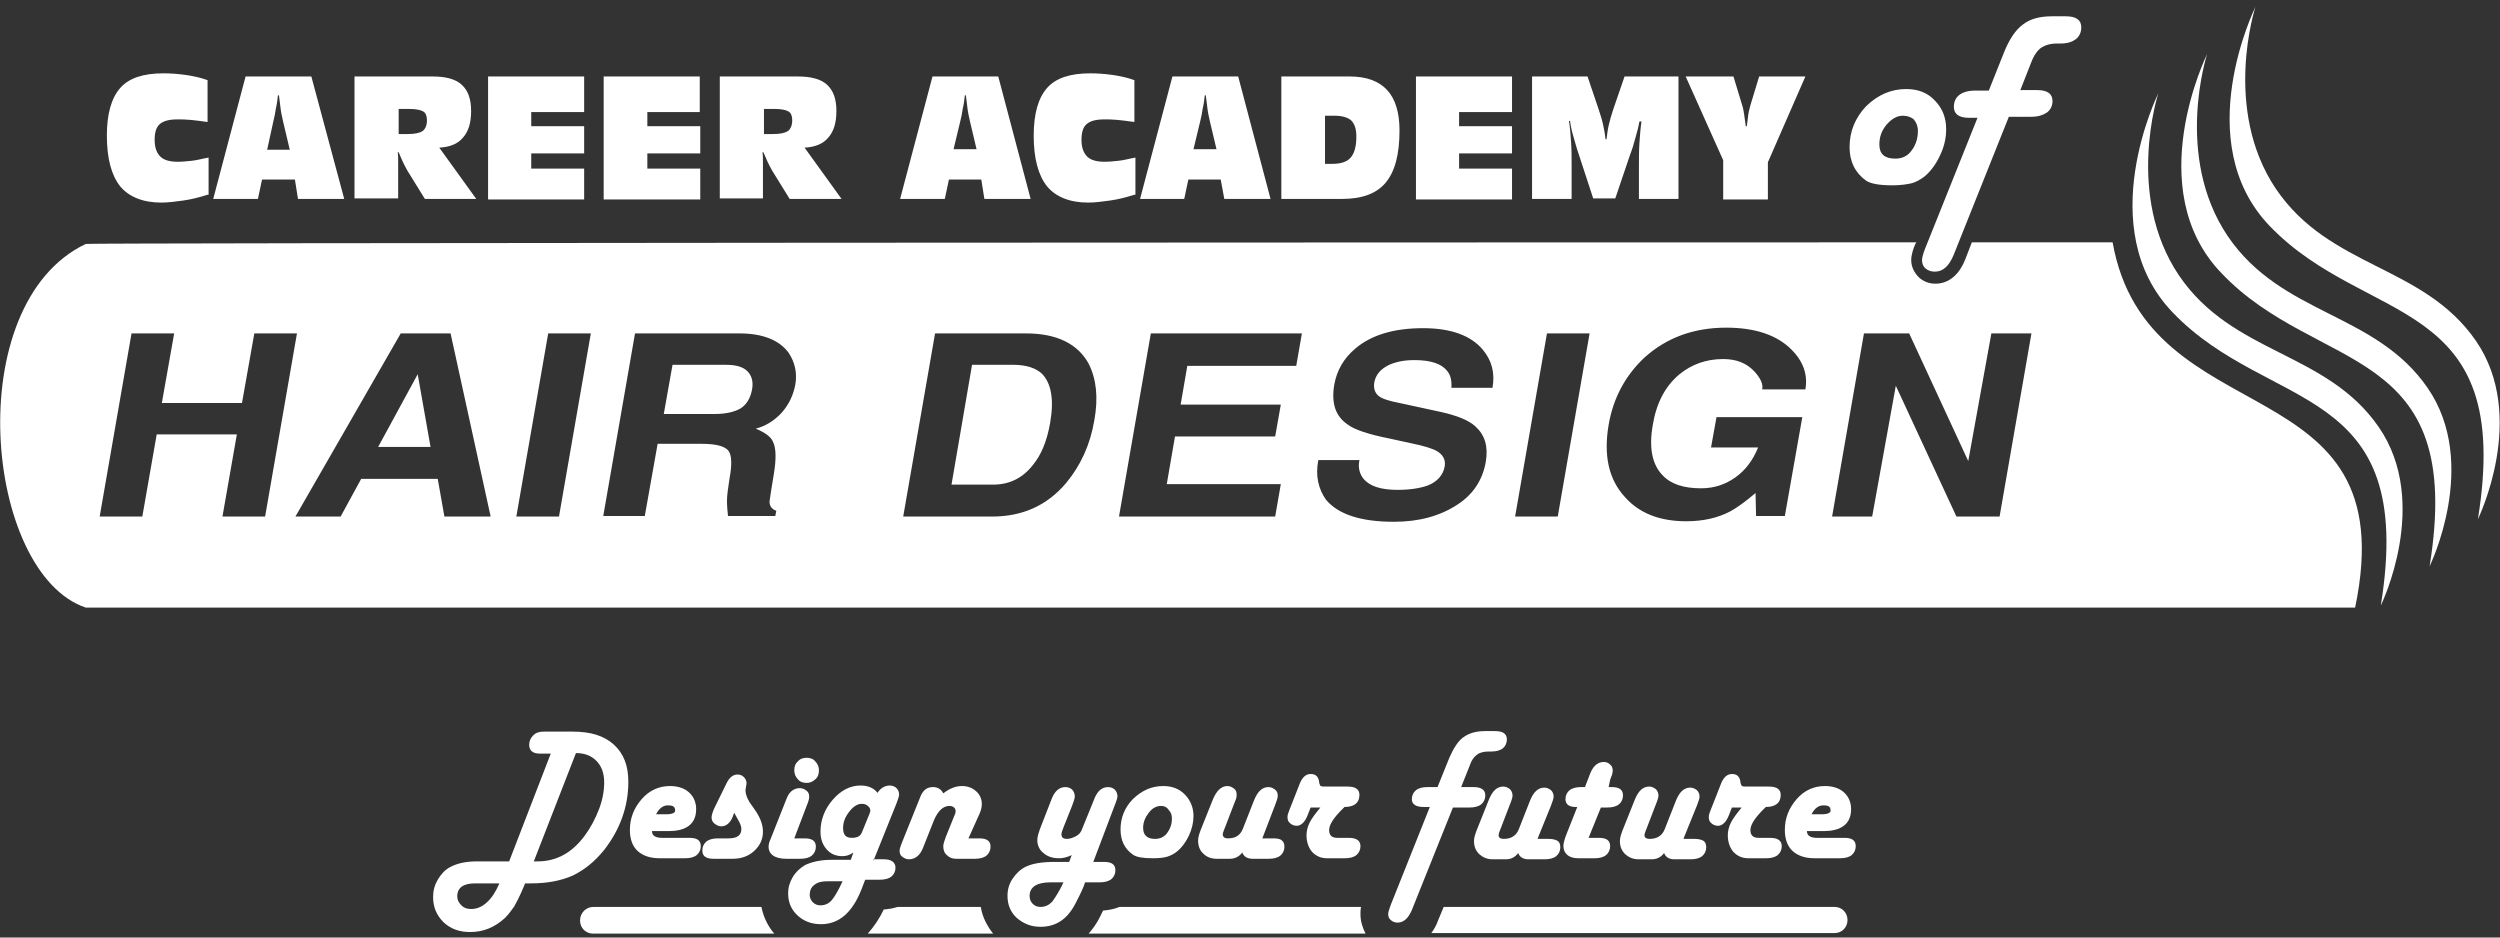<svg width="216" height="81" viewBox="0 0 216 81" fill="none" xmlns="http://www.w3.org/2000/svg">
<rect x="0" y="0" width="216" height="81" fill="#333333" stroke="none"/>
<g clip-path="url(#clip0_199_194)">
<path fill-rule="evenodd" clip-rule="evenodd" d="M7.413 21.075C-3.507 26.274 -1.332 49.558 7.413 52.497C72.755 52.497 138.141 52.497 203.482 52.497C207.921 31.293 185.549 37.939 182.53 20.939H170.367L169.79 22.431C169.346 23.562 168.503 24.511 167.216 24.511C166.683 24.511 166.195 24.33 165.795 23.969C165.396 23.562 165.129 23.064 165.129 22.477C165.129 22.025 165.307 21.482 165.485 21.075L165.573 20.939C121.628 20.939 7.413 20.985 7.413 21.075ZM20.464 37.532H13.539L12.296 44.63H8.612L11.364 28.806H15.048L13.983 34.819H20.907L21.973 28.806H25.657L22.905 44.63H19.221L20.464 37.532ZM31.206 41.375L29.43 44.63H25.524L34.624 28.806H38.93L42.392 44.63H38.397L37.82 41.375H31.206ZM32.671 38.617L36.089 32.333L37.199 38.617H32.671ZM51.048 28.806L48.296 44.63H44.611L47.364 28.806H51.048ZM52.113 44.63L54.865 28.806H63.877C65.918 28.806 67.339 29.394 68.138 30.479C68.671 31.293 68.893 32.197 68.715 33.237C68.537 34.141 68.182 34.91 67.561 35.633C66.939 36.311 66.185 36.809 65.297 37.035C66.052 37.351 66.584 37.713 66.762 38.12C67.073 38.708 67.073 39.657 66.851 41.013C66.673 42.098 66.54 42.867 66.496 43.274C66.451 43.681 66.673 43.997 67.073 44.133L66.984 44.585H62.9C62.856 44.178 62.811 43.726 62.811 43.274C62.811 42.822 62.9 42.189 63.033 41.33C63.255 40.154 63.211 39.386 62.989 39.024C62.722 38.572 61.923 38.346 60.636 38.346H56.819L55.709 44.585H52.113V44.63ZM57.351 35.769L58.106 31.519H62.722C63.699 31.519 64.365 31.745 64.72 32.242C64.986 32.604 65.075 33.056 64.986 33.599C64.853 34.367 64.543 34.91 64.01 35.272C63.477 35.588 62.722 35.769 61.746 35.769H57.351ZM78.037 44.63L80.789 28.806H88.646C91.309 28.806 93.129 29.71 94.062 31.428C94.727 32.74 94.905 34.367 94.55 36.311C94.195 38.436 93.351 40.245 92.108 41.737C90.466 43.681 88.335 44.63 85.716 44.63H78.037ZM83.985 31.519H87.536C88.646 31.519 89.489 31.79 90.022 32.288C90.821 33.101 91.088 34.503 90.732 36.537C90.466 38.075 89.978 39.295 89.223 40.2C88.335 41.33 87.181 41.872 85.805 41.872H82.21L83.985 31.519ZM112.483 28.806L111.995 31.609H102.584L102.007 34.955H110.663L110.175 37.713H101.519L100.809 41.827H110.663L110.175 44.63H96.681L99.433 28.806H112.483ZM113.904 39.747H117.455C117.322 40.38 117.455 40.923 117.81 41.375C118.343 42.008 119.319 42.324 120.74 42.324C121.805 42.324 122.649 42.189 123.314 41.963C124.158 41.646 124.69 41.059 124.824 40.29C124.912 39.747 124.69 39.295 124.158 38.979C123.758 38.753 123.048 38.527 121.938 38.301L120.074 37.894C118.254 37.532 117.011 37.125 116.434 36.673C115.369 35.95 115.014 34.819 115.28 33.237C115.502 32.016 116.079 30.976 117.1 30.117C118.476 28.942 120.429 28.354 122.959 28.354C125.356 28.354 127.087 28.987 128.108 30.208C128.907 31.157 129.174 32.242 128.952 33.508H125.401C125.445 32.875 125.312 32.378 125.046 32.062C124.557 31.428 123.625 31.112 122.205 31.112C121.361 31.112 120.651 31.248 120.03 31.519C119.275 31.881 118.875 32.378 118.742 33.011C118.653 33.553 118.787 33.96 119.142 34.232C119.364 34.413 119.763 34.548 120.296 34.684L124.468 35.588C125.889 35.904 126.91 36.311 127.487 36.854C128.286 37.577 128.597 38.572 128.375 39.883C128.108 41.465 127.265 42.731 125.933 43.59C124.424 44.585 122.604 45.082 120.429 45.082C117.588 45.082 115.635 44.449 114.57 43.183C113.904 42.234 113.637 41.104 113.904 39.747ZM137.341 28.806L134.589 44.63H130.905L133.657 28.806H137.341ZM147.817 38.753L148.306 36.04H155.719L154.21 44.585H151.724L151.679 42.596C150.836 43.319 150.081 43.862 149.504 44.178C148.395 44.766 147.107 45.037 145.687 45.037C143.423 45.037 141.647 44.359 140.404 42.957C138.984 41.42 138.54 39.34 138.984 36.718C139.383 34.367 140.449 32.423 142.091 30.886C144 29.168 146.353 28.309 149.149 28.309C151.635 28.309 153.499 28.942 154.742 30.163C155.808 31.203 156.207 32.378 155.985 33.644H152.256C152.345 33.192 152.123 32.694 151.591 32.107C150.925 31.383 150.037 31.022 148.883 31.022C147.418 31.022 146.175 31.474 145.11 32.333C143.867 33.373 143.112 34.819 142.801 36.718C142.446 38.708 142.757 40.154 143.645 41.059C144.355 41.827 145.465 42.189 146.974 42.189C148.084 42.189 149.06 41.872 149.948 41.239C150.836 40.606 151.457 39.747 151.901 38.662H147.817V38.753ZM172.054 28.806H175.517L172.764 44.63H169.036L163.798 33.327L161.756 44.63H158.293L161.046 28.806H164.952L170.057 39.838L172.054 28.806Z" fill="white"/>
<path fill-rule="evenodd" clip-rule="evenodd" d="M205.702 52.316C205.702 52.316 210.052 43.455 205.524 36.899C200.996 30.343 192.917 30.66 188.257 23.788C183.596 16.87 186.481 8.054 186.481 8.054C186.481 8.054 180.71 19.719 187.724 26.998C196.069 35.724 208.853 32.875 205.702 52.316Z" fill="white"/>
<path fill-rule="evenodd" clip-rule="evenodd" d="M209.918 48.925C209.918 48.925 214.269 40.064 209.741 33.508C205.213 26.953 197.134 27.269 192.473 20.397C187.812 13.48 190.698 4.664 190.698 4.664C190.698 4.664 184.927 16.328 191.941 23.607C200.286 32.378 213.07 29.485 209.918 48.925Z" fill="white"/>
<path fill-rule="evenodd" clip-rule="evenodd" d="M214.091 44.856C214.091 44.856 218.441 35.995 213.913 29.439C209.386 22.884 201.307 23.2 196.646 16.328C191.985 9.411 194.87 0.595 194.87 0.595C194.87 0.595 189.1 12.259 196.113 19.538C204.503 28.264 217.243 25.37 214.091 44.856Z" fill="white"/>
<path fill-rule="evenodd" clip-rule="evenodd" d="M164.686 7.693C165.707 7.693 166.55 8.009 167.171 8.687C167.837 9.365 168.148 10.179 168.148 11.174C168.148 11.943 167.97 12.711 167.615 13.434C167.26 14.203 166.816 14.791 166.284 15.243C165.929 15.514 165.529 15.74 165.174 15.831C164.774 15.921 164.242 16.012 163.531 16.012C162.377 16.012 161.623 15.876 161.223 15.605C160.291 14.927 159.803 13.977 159.803 12.711C159.803 11.355 160.291 10.179 161.223 9.185C162.244 8.19 163.398 7.693 164.686 7.693ZM164.419 9.998C163.887 9.998 163.443 10.27 162.999 10.767C162.555 11.31 162.377 11.852 162.377 12.485C162.377 13.299 162.821 13.706 163.753 13.706C164.286 13.706 164.686 13.525 164.996 13.208C165.485 12.666 165.707 12.033 165.707 11.31C165.707 10.903 165.573 10.586 165.351 10.315C165.129 10.134 164.819 9.998 164.419 9.998ZM174.54 7.828L175.517 5.342C175.739 4.754 176.049 4.347 176.36 4.121C176.715 3.895 177.159 3.759 177.736 3.759H178.047C178.624 3.759 179.023 3.624 179.334 3.398C179.645 3.172 179.822 2.81 179.822 2.358C179.822 1.725 179.379 1.408 178.491 1.408H177.292C176.227 1.408 175.384 1.634 174.762 2.132C174.141 2.584 173.608 3.398 173.164 4.483L171.832 7.828H170.634C170.057 7.828 169.613 7.964 169.302 8.19C168.991 8.416 168.814 8.778 168.814 9.23C168.814 9.863 169.258 10.179 170.146 10.179H170.856L166.328 21.482C166.15 21.934 166.062 22.296 166.062 22.477C166.062 22.748 166.15 23.019 166.372 23.2C166.594 23.381 166.861 23.471 167.171 23.471C167.882 23.471 168.414 22.974 168.814 21.979L173.564 10.089H175.517C176.094 10.089 176.493 9.953 176.848 9.727C177.159 9.501 177.337 9.139 177.337 8.733C177.337 8.1 176.893 7.783 176.005 7.783H174.54V7.828Z" fill="white"/>
<path fill-rule="evenodd" clip-rule="evenodd" d="M51.27 78.358H65.785C65.963 79.217 66.318 79.985 66.895 80.663H51.225C50.604 80.663 50.116 80.166 50.116 79.533C50.116 78.855 50.648 78.358 51.27 78.358ZM77.549 78.358H84.74C84.873 79.217 85.272 79.985 85.805 80.663H74.974C75.507 80.076 75.995 79.352 76.35 78.584C76.794 78.539 77.149 78.493 77.549 78.358ZM96.725 78.358H117.588C117.544 78.584 117.544 78.765 117.544 78.991C117.544 79.578 117.721 80.166 117.987 80.663H94.061C94.417 80.257 94.772 79.759 95.038 79.217C95.127 79.036 95.216 78.855 95.304 78.674C95.837 78.629 96.281 78.539 96.725 78.358ZM124.735 78.358H158.515C159.137 78.358 159.625 78.855 159.625 79.488C159.625 80.121 159.137 80.618 158.515 80.618H123.669C123.891 80.302 124.113 79.94 124.246 79.533L124.735 78.358Z" fill="white"/>
<path fill-rule="evenodd" clip-rule="evenodd" d="M47.586 65.111H46.787H46.609C46.032 65.111 45.721 64.84 45.721 64.342C45.721 64.026 45.854 63.755 46.076 63.529C46.298 63.302 46.609 63.212 46.964 63.212H47.186H49.494C51.048 63.212 52.202 63.574 53.046 64.342C53.889 65.111 54.288 66.151 54.288 67.552C54.288 69.677 53.578 71.666 52.202 73.43C51.403 74.424 50.515 75.148 49.494 75.645C48.473 76.097 47.275 76.323 45.899 76.323H45.366L45.277 76.549C44.922 77.408 44.611 77.996 44.434 78.312C44.212 78.629 43.946 78.991 43.635 79.307C42.747 80.121 41.771 80.528 40.617 80.528C39.684 80.528 38.93 80.257 38.308 79.669C37.731 79.081 37.42 78.403 37.42 77.499C37.42 76.956 37.554 76.459 37.82 76.007C38.086 75.555 38.441 75.148 38.885 74.922C39.462 74.605 40.217 74.424 41.194 74.424H43.99L47.586 65.111ZM46.121 74.424H46.431C48.074 74.424 49.406 73.701 50.515 72.209C51.048 71.486 51.447 70.717 51.758 69.903C52.069 69.089 52.202 68.321 52.202 67.597C52.202 66.829 51.98 66.196 51.536 65.744C51.092 65.292 50.515 65.066 49.761 65.066L46.121 74.424ZM43.147 76.323H41.06C40.039 76.323 39.507 76.685 39.507 77.454C39.507 77.77 39.64 77.996 39.862 78.222C40.084 78.448 40.35 78.539 40.705 78.539C41.194 78.539 41.637 78.358 42.081 77.951C42.481 77.589 42.836 77.047 43.147 76.323ZM56.33 71.802C56.33 72.209 56.641 72.39 57.218 72.39H59.571C60.237 72.39 60.547 72.616 60.547 73.113C60.547 73.43 60.414 73.701 60.192 73.882C59.97 74.063 59.615 74.153 59.216 74.153H56.996C56.153 74.153 55.531 73.927 55.087 73.52C54.644 73.113 54.422 72.48 54.422 71.712C54.422 70.672 54.777 69.813 55.443 69.044C56.108 68.276 56.952 67.914 57.884 67.914C58.55 67.914 59.127 68.095 59.526 68.457C59.926 68.818 60.148 69.316 60.148 69.903C60.148 70.627 59.882 71.169 59.304 71.486C58.994 71.666 58.505 71.802 57.884 71.802H56.33ZM56.685 70.355H57.529C58.106 70.355 58.372 70.22 58.328 69.994C58.328 69.722 58.15 69.587 57.795 69.587C57.351 69.541 56.952 69.813 56.685 70.355ZM63.433 70.22L63.3 70.581C63.078 71.124 62.722 71.395 62.323 71.395C62.101 71.395 61.923 71.305 61.746 71.169C61.568 71.034 61.48 70.853 61.48 70.627C61.48 70.446 61.568 70.174 61.702 69.858L62.767 67.688C63.033 67.145 63.344 66.919 63.743 66.919C63.965 66.919 64.143 67.01 64.276 67.145C64.409 67.281 64.498 67.462 64.498 67.643C64.498 67.688 64.498 67.778 64.454 67.959C64.454 68.095 64.409 68.185 64.409 68.276C64.409 68.592 64.543 68.954 64.764 69.316L65.208 69.948C65.652 70.581 65.919 71.214 65.919 71.847C65.919 72.525 65.652 73.068 65.164 73.52C64.676 73.972 64.054 74.198 63.3 74.198H61.657C60.991 74.198 60.681 73.972 60.681 73.475C60.681 73.158 60.814 72.887 61.036 72.706C61.258 72.525 61.613 72.435 62.012 72.435H62.944C63.699 72.435 64.054 72.164 64.054 71.621C64.054 71.44 63.965 71.169 63.832 70.943L63.433 70.22ZM68.626 72.435H69.514C70.18 72.435 70.491 72.661 70.491 73.158C70.491 73.475 70.358 73.746 70.136 73.927C69.914 74.108 69.558 74.198 69.159 74.198H67.916C67.472 74.198 67.073 74.108 66.806 73.927C66.54 73.746 66.407 73.475 66.407 73.158C66.407 72.978 66.451 72.751 66.584 72.48L67.872 69.225L67.96 68.999C68.182 68.411 68.582 68.095 69.115 68.095C69.337 68.095 69.514 68.185 69.692 68.321C69.869 68.457 69.914 68.637 69.914 68.863C69.914 69.044 69.825 69.316 69.692 69.632L68.626 72.435ZM69.692 65.472C70.002 65.472 70.269 65.563 70.446 65.789C70.668 66.015 70.757 66.286 70.757 66.558C70.757 66.874 70.668 67.145 70.446 67.326C70.224 67.552 69.958 67.643 69.692 67.643C69.381 67.643 69.115 67.552 68.937 67.326C68.715 67.1 68.626 66.829 68.626 66.558C68.626 66.241 68.715 65.97 68.937 65.789C69.115 65.563 69.381 65.472 69.692 65.472ZM75.462 74.379L77.46 69.406C77.593 69.044 77.682 68.818 77.682 68.637C77.682 68.411 77.593 68.23 77.46 68.095C77.327 67.959 77.105 67.869 76.883 67.869C76.439 67.869 76.084 68.095 75.817 68.502C75.507 68.095 75.018 67.869 74.353 67.869C73.465 67.869 72.666 68.276 71.956 69.089C71.245 69.903 70.89 70.853 70.89 71.847C70.89 72.48 71.068 72.978 71.423 73.385C71.778 73.791 72.222 73.972 72.799 73.972C73.11 73.972 73.42 73.882 73.731 73.656L73.509 74.289H71.822C70.89 74.289 70.136 74.47 69.558 74.741C69.115 75.012 68.76 75.329 68.493 75.781C68.227 76.233 68.094 76.685 68.094 77.182C68.094 77.951 68.36 78.584 68.893 79.081C69.425 79.578 70.091 79.85 70.935 79.85C72.488 79.85 73.642 78.855 74.441 76.82L74.752 76.007H76.039C76.439 76.007 76.794 75.916 77.016 75.736C77.238 75.555 77.371 75.283 77.371 74.967C77.371 74.515 77.016 74.243 76.394 74.243H75.462V74.379ZM74.441 71.983C74.308 72.254 74.042 72.39 73.598 72.39C73.065 72.39 72.843 72.119 72.843 71.531C72.843 71.034 73.021 70.581 73.376 70.129C73.731 69.677 74.086 69.451 74.441 69.451C74.663 69.451 74.841 69.496 74.974 69.632C75.107 69.722 75.196 69.858 75.196 70.039C75.196 70.129 75.152 70.22 75.107 70.355L74.441 71.983ZM72.799 76.142C72.444 76.911 72.133 77.454 71.867 77.77C71.6 78.086 71.245 78.222 70.89 78.222C70.624 78.222 70.402 78.132 70.224 77.951C70.047 77.77 69.958 77.544 69.958 77.318C69.958 76.956 70.091 76.64 70.358 76.459C70.624 76.233 70.979 76.142 71.467 76.142H72.799ZM83.674 72.435H84.607C85.272 72.435 85.583 72.661 85.583 73.158C85.583 73.475 85.45 73.746 85.228 73.927C85.006 74.108 84.651 74.198 84.251 74.198H82.609C82.298 74.198 82.032 74.108 81.81 73.882C81.588 73.701 81.499 73.43 81.499 73.113C81.499 72.932 81.588 72.661 81.721 72.299L82.431 70.536C82.52 70.355 82.565 70.22 82.565 70.084C82.565 69.948 82.52 69.858 82.431 69.768C82.343 69.677 82.165 69.632 82.032 69.632C81.499 69.632 81.055 70.039 80.7 70.853L79.768 73.204C79.502 73.927 79.058 74.243 78.525 74.243C78.303 74.243 78.126 74.153 77.948 74.017C77.771 73.882 77.726 73.701 77.726 73.52C77.726 73.385 77.771 73.204 77.859 72.978L77.948 72.751L79.546 68.773C79.768 68.276 80.079 68.004 80.612 68.004C81.011 68.004 81.322 68.185 81.499 68.547C82.076 68.095 82.609 67.914 83.097 67.914C83.586 67.914 83.985 68.05 84.34 68.366C84.651 68.637 84.829 69.044 84.829 69.451C84.829 69.677 84.784 69.948 84.651 70.265L83.674 72.435ZM94.461 74.47H95.393C96.059 74.47 96.37 74.696 96.37 75.193C96.37 75.509 96.237 75.781 96.015 75.962C95.793 76.142 95.438 76.233 95.038 76.233H93.751C93.618 76.685 93.307 77.318 92.907 78.086C92.197 79.443 91.221 80.076 89.889 80.076C89.09 80.076 88.424 79.805 87.847 79.307C87.314 78.81 87.048 78.177 87.048 77.408C87.048 76.866 87.181 76.368 87.492 75.916C87.803 75.464 88.158 75.103 88.646 74.876C89.223 74.605 90.022 74.47 91.088 74.47H92.375L92.597 73.882C92.197 74.063 91.842 74.153 91.531 74.153C90.954 74.153 90.51 74.017 90.155 73.701C89.8 73.43 89.623 73.023 89.623 72.571C89.623 72.299 89.756 71.847 89.978 71.305L90.821 69.135L90.91 68.909C91.176 68.321 91.531 68.004 92.064 68.004C92.286 68.004 92.508 68.095 92.641 68.23C92.774 68.366 92.863 68.592 92.863 68.818C92.863 68.954 92.774 69.225 92.641 69.587L91.886 71.486C91.753 71.802 91.709 71.983 91.709 72.073C91.709 72.345 91.842 72.48 92.197 72.48C92.419 72.48 92.686 72.39 92.952 72.254C93.218 72.119 93.351 71.938 93.44 71.757L94.505 69.135L94.594 68.909C94.861 68.321 95.216 68.004 95.748 68.004C95.97 68.004 96.192 68.095 96.326 68.23C96.459 68.366 96.547 68.592 96.547 68.773C96.547 68.909 96.503 69.089 96.414 69.316L96.326 69.541L94.461 74.47ZM91.886 76.233H90.777C89.578 76.233 88.957 76.64 88.957 77.408C88.957 77.68 89.046 77.906 89.223 78.086C89.401 78.267 89.623 78.358 89.889 78.358C90.288 78.358 90.599 78.222 90.91 77.906C91.176 77.544 91.531 77.001 91.886 76.233ZM100.498 67.914C101.253 67.914 101.874 68.14 102.362 68.637C102.851 69.135 103.117 69.768 103.117 70.491C103.117 71.079 102.984 71.621 102.718 72.209C102.451 72.751 102.141 73.204 101.697 73.565C101.43 73.791 101.12 73.927 100.853 74.017C100.542 74.108 100.143 74.153 99.61 74.153C98.767 74.153 98.19 74.063 97.879 73.837C97.169 73.339 96.814 72.616 96.814 71.666C96.814 70.672 97.169 69.768 97.879 69.044C98.678 68.276 99.522 67.914 100.498 67.914ZM100.321 69.632C99.921 69.632 99.566 69.813 99.255 70.22C98.945 70.627 98.767 71.034 98.767 71.531C98.767 72.164 99.122 72.48 99.788 72.48C100.187 72.48 100.498 72.345 100.72 72.119C101.075 71.712 101.253 71.26 101.253 70.717C101.253 70.401 101.164 70.174 100.986 69.994C100.809 69.722 100.587 69.632 100.321 69.632ZM109.065 72.435H109.997C110.353 72.435 110.619 72.48 110.752 72.616C110.885 72.706 110.974 72.887 110.974 73.158C110.974 73.475 110.841 73.746 110.619 73.927C110.397 74.108 110.042 74.198 109.642 74.198H108.222C107.778 74.198 107.467 74.017 107.334 73.656C107.068 74.017 106.668 74.198 106.269 74.198H105.115C104.671 74.198 104.271 74.063 103.96 73.746C103.65 73.475 103.517 73.068 103.517 72.616C103.517 72.345 103.605 72.073 103.739 71.712L104.804 69.044C105.115 68.321 105.514 67.914 106.047 67.914C106.269 67.914 106.446 68.004 106.624 68.14C106.801 68.276 106.846 68.457 106.846 68.683C106.846 68.863 106.801 69.044 106.713 69.225L106.624 69.451L105.825 71.531L105.736 71.757C105.692 71.892 105.647 71.983 105.647 72.073C105.647 72.299 105.78 72.435 106.091 72.435C106.757 72.435 107.157 72.164 107.378 71.621L108.355 69.135C108.666 68.366 109.065 68.004 109.598 68.004C109.82 68.004 109.997 68.095 110.175 68.23C110.353 68.366 110.397 68.547 110.397 68.773C110.397 68.954 110.308 69.18 110.175 69.541L109.065 72.435ZM113.238 69.768L112.972 70.446C112.75 71.034 112.395 71.35 112.039 71.35C111.817 71.35 111.596 71.26 111.462 71.124C111.285 70.988 111.24 70.808 111.24 70.581C111.24 70.446 111.285 70.265 111.418 69.948L112.306 67.688C112.528 67.145 112.838 66.874 113.238 66.874C113.637 66.874 113.859 67.055 113.948 67.417L113.993 67.688C114.037 67.823 114.081 67.914 114.126 67.914C114.17 67.959 114.348 67.959 114.57 67.959H116.434C117.1 67.959 117.455 68.185 117.455 68.683C117.455 69.361 117.011 69.722 116.168 69.722L116.079 69.813C115.235 70.627 114.836 71.26 114.836 71.712C114.836 72.164 115.058 72.39 115.546 72.39H116.523C117.189 72.39 117.544 72.616 117.544 73.113C117.544 73.43 117.411 73.701 117.189 73.882C116.967 74.063 116.612 74.153 116.212 74.153H114.658C114.126 74.153 113.726 73.972 113.371 73.611C113.06 73.249 112.883 72.751 112.883 72.164C112.883 71.802 112.972 71.44 113.149 71.079C113.327 70.717 113.637 70.31 114.081 69.768H113.238ZM126.244 68.004H127.309C127.975 68.004 128.33 68.23 128.33 68.728C128.33 69.044 128.197 69.316 127.975 69.496C127.753 69.677 127.398 69.768 126.999 69.768H125.534L121.983 78.629C121.672 79.352 121.272 79.714 120.74 79.714C120.518 79.714 120.296 79.624 120.163 79.488C119.985 79.352 119.941 79.171 119.941 78.945C119.941 78.81 120.03 78.539 120.163 78.177L123.536 69.722H123.004C122.338 69.722 121.983 69.496 121.983 69.044C121.983 68.728 122.116 68.457 122.338 68.276C122.56 68.095 122.915 68.004 123.314 68.004H124.202L125.223 65.472C125.578 64.659 125.978 64.026 126.422 63.709C126.91 63.348 127.531 63.167 128.286 63.167H129.174C129.84 63.167 130.195 63.393 130.195 63.89C130.195 64.207 130.062 64.478 129.84 64.659C129.618 64.84 129.263 64.93 128.863 64.93H128.641C128.197 64.93 127.842 65.02 127.62 65.201C127.354 65.382 127.132 65.699 126.999 66.106L126.244 68.004ZM132.858 72.435L134.012 69.587C134.145 69.225 134.234 68.999 134.234 68.818C134.234 68.592 134.145 68.411 134.012 68.276C133.835 68.14 133.657 68.05 133.435 68.05C132.903 68.05 132.503 68.411 132.192 69.18L131.216 71.666C130.994 72.209 130.55 72.48 129.928 72.48C129.618 72.48 129.44 72.345 129.485 72.119C129.485 72.028 129.529 71.938 129.573 71.802L129.662 71.576L130.461 69.496L130.55 69.27C130.639 69.044 130.683 68.863 130.683 68.728C130.683 68.502 130.594 68.321 130.461 68.185C130.284 68.05 130.106 67.959 129.884 67.959C129.351 67.959 128.952 68.321 128.641 69.089L127.576 71.757C127.443 72.119 127.354 72.39 127.354 72.661C127.354 73.113 127.487 73.475 127.798 73.791C128.108 74.063 128.464 74.243 128.952 74.243H130.106C130.55 74.243 130.905 74.063 131.171 73.701C131.305 74.063 131.615 74.243 132.059 74.243H133.48C133.879 74.243 134.234 74.153 134.456 73.972C134.678 73.791 134.811 73.52 134.811 73.204C134.811 72.932 134.723 72.751 134.589 72.661C134.456 72.571 134.19 72.48 133.835 72.48H132.858V72.435ZM138.984 68.004H139.25C139.916 68.004 140.227 68.23 140.227 68.728C140.227 69.044 140.094 69.316 139.872 69.496C139.65 69.677 139.295 69.768 138.895 69.768H138.318L137.253 72.39H138.141C138.806 72.39 139.117 72.616 139.117 73.113C139.117 73.43 138.984 73.701 138.762 73.882C138.54 74.063 138.185 74.153 137.785 74.153H136.365C135.965 74.153 135.655 74.063 135.433 73.882C135.211 73.701 135.078 73.43 135.078 73.113C135.078 72.932 135.122 72.706 135.211 72.435L135.344 72.073L136.276 69.722H136.143C135.566 69.722 135.255 69.496 135.255 69.044C135.255 68.728 135.388 68.457 135.61 68.276C135.832 68.095 136.187 68.004 136.587 68.004H136.942L137.341 66.965L137.43 66.738C137.697 66.151 138.052 65.834 138.584 65.834C138.806 65.834 138.984 65.925 139.117 66.06C139.295 66.196 139.339 66.377 139.339 66.603C139.339 66.784 139.25 67.055 139.117 67.371L138.984 68.004ZM145.465 72.435L146.619 69.587C146.752 69.225 146.841 68.999 146.841 68.818C146.841 68.592 146.752 68.411 146.619 68.276C146.441 68.14 146.264 68.05 146.042 68.05C145.509 68.05 145.11 68.411 144.799 69.18L143.822 71.666C143.6 72.209 143.157 72.48 142.535 72.48C142.224 72.48 142.047 72.345 142.091 72.119C142.091 72.028 142.136 71.938 142.18 71.802L142.269 71.576L143.068 69.496L143.157 69.27C143.245 69.044 143.29 68.863 143.29 68.728C143.29 68.502 143.201 68.321 143.068 68.185C142.89 68.05 142.713 67.959 142.491 67.959C141.958 67.959 141.559 68.321 141.248 69.089L140.182 71.757C140.049 72.119 139.96 72.39 139.96 72.661C139.96 73.113 140.094 73.475 140.404 73.791C140.715 74.063 141.07 74.243 141.559 74.243H142.713C143.157 74.243 143.512 74.063 143.778 73.701C143.911 74.063 144.222 74.243 144.666 74.243H146.086C146.486 74.243 146.841 74.153 147.063 73.972C147.285 73.791 147.418 73.52 147.418 73.204C147.418 72.932 147.329 72.751 147.196 72.661C147.063 72.571 146.796 72.48 146.441 72.48H145.465V72.435ZM149.637 69.768L149.371 70.446C149.149 71.034 148.794 71.35 148.439 71.35C148.217 71.35 147.995 71.26 147.862 71.124C147.684 70.988 147.64 70.808 147.64 70.581C147.64 70.446 147.684 70.265 147.817 69.948L148.705 67.688C148.927 67.145 149.238 66.874 149.637 66.874C150.037 66.874 150.259 67.055 150.348 67.417L150.392 67.688C150.436 67.823 150.481 67.914 150.525 67.914C150.57 67.959 150.747 67.959 150.969 67.959H152.833C153.499 67.959 153.854 68.185 153.854 68.683C153.854 69.361 153.411 69.722 152.567 69.722L152.478 69.813C151.635 70.627 151.235 71.26 151.235 71.712C151.235 72.164 151.457 72.39 151.946 72.39H152.922C153.588 72.39 153.943 72.616 153.943 73.113C153.943 73.43 153.81 73.701 153.588 73.882C153.366 74.063 153.011 74.153 152.612 74.153H151.058C150.525 74.153 150.126 73.972 149.771 73.611C149.46 73.249 149.282 72.751 149.282 72.164C149.282 71.802 149.371 71.44 149.549 71.079C149.726 70.717 150.037 70.31 150.481 69.768H149.637ZM156.118 71.802C156.118 72.209 156.429 72.39 157.006 72.39H159.359C160.025 72.39 160.335 72.616 160.335 73.113C160.335 73.43 160.202 73.701 159.98 73.882C159.758 74.063 159.403 74.153 159.004 74.153H156.784C155.941 74.153 155.319 73.927 154.875 73.52C154.432 73.113 154.21 72.48 154.21 71.712C154.21 70.672 154.565 69.813 155.231 69.044C155.896 68.276 156.74 67.914 157.672 67.914C158.338 67.914 158.915 68.095 159.314 68.457C159.714 68.818 159.936 69.316 159.936 69.903C159.936 70.627 159.669 71.169 159.092 71.486C158.782 71.666 158.293 71.802 157.672 71.802H156.118ZM156.518 70.355H157.361C157.938 70.355 158.205 70.22 158.16 69.994C158.16 69.722 157.983 69.587 157.628 69.587C157.184 69.541 156.784 69.813 156.518 70.355Z" fill="white"/>
<path fill-rule="evenodd" clip-rule="evenodd" d="M17.933 16.825C17.223 17.051 16.513 17.232 15.847 17.323C15.181 17.413 14.56 17.503 13.938 17.503C12.34 17.503 11.142 17.006 10.387 16.102C9.632 15.152 9.233 13.706 9.233 11.716C9.233 9.818 9.632 8.461 10.387 7.602C11.142 6.743 12.385 6.336 14.116 6.336C14.737 6.336 15.359 6.382 16.024 6.472C16.646 6.562 17.312 6.698 17.933 6.924V10.541C17.356 10.45 16.868 10.405 16.468 10.36C16.024 10.315 15.669 10.315 15.359 10.315C14.604 10.315 14.116 10.45 13.805 10.722C13.494 10.993 13.361 11.445 13.361 12.078C13.361 12.756 13.539 13.208 13.849 13.525C14.16 13.841 14.693 13.977 15.359 13.977C15.758 13.977 16.158 13.932 16.602 13.887C17.046 13.841 17.489 13.706 18.022 13.615V16.825H17.933ZM18.422 17.187L21.218 6.608H26.9L29.741 17.187H25.746L25.48 15.514H22.639L22.284 17.187H18.422ZM25.036 12.937L24.459 10.496C24.37 10.089 24.281 9.727 24.237 9.32C24.192 8.959 24.148 8.597 24.103 8.235H24.015C23.97 8.642 23.926 9.004 23.837 9.365C23.793 9.727 23.704 10.134 23.615 10.496L23.082 12.937H25.036ZM34.446 11.581H35.245C35.867 11.581 36.266 11.49 36.532 11.31C36.755 11.129 36.888 10.812 36.888 10.405C36.888 10.044 36.799 9.772 36.577 9.637C36.355 9.501 35.956 9.411 35.334 9.411H34.446V11.581ZM30.629 17.187V6.608H37.376C38.53 6.608 39.373 6.834 39.906 7.331C40.439 7.828 40.705 8.552 40.705 9.592C40.705 10.586 40.483 11.355 39.995 11.897C39.551 12.44 38.841 12.711 37.953 12.756L41.149 17.187H36.71L35.201 14.746C35.068 14.52 34.934 14.248 34.801 13.977C34.668 13.706 34.579 13.434 34.446 13.163H34.358C34.402 13.389 34.402 13.661 34.402 13.932C34.402 14.203 34.402 14.61 34.402 15.152V17.142H30.629V17.187ZM42.17 17.187V6.608H50.471V9.682H45.899V10.903H50.471V13.254H45.899V14.565H50.471V17.232H42.17V17.187ZM52.158 17.187V6.608H60.459V9.682H55.931V10.903H60.503V13.254H55.931V14.565H60.503V17.232H52.158V17.187ZM66.007 11.581H66.806C67.428 11.581 67.827 11.49 68.094 11.31C68.316 11.129 68.449 10.812 68.449 10.405C68.449 10.044 68.36 9.772 68.138 9.637C67.916 9.501 67.516 9.411 66.895 9.411H66.007V11.581ZM62.19 17.187V6.608H68.937C70.091 6.608 70.934 6.834 71.467 7.331C72 7.828 72.266 8.552 72.266 9.592C72.266 10.586 72.044 11.355 71.556 11.897C71.112 12.44 70.402 12.711 69.514 12.756L72.71 17.187H68.227L66.718 14.746C66.584 14.52 66.451 14.248 66.318 13.977C66.185 13.706 66.096 13.434 65.963 13.163H65.874C65.918 13.389 65.918 13.661 65.918 13.932C65.918 14.203 65.918 14.61 65.918 15.152V17.142H62.19V17.187ZM77.77 17.187L80.567 6.608H86.249L89.046 17.187H85.05L84.784 15.514H81.987L81.632 17.187H77.77ZM84.385 12.937L83.808 10.496C83.719 10.089 83.63 9.727 83.586 9.32C83.541 8.959 83.497 8.597 83.452 8.235H83.364C83.319 8.642 83.275 9.004 83.186 9.365C83.142 9.727 83.053 10.134 82.964 10.496L82.387 12.892H84.385V12.937ZM98.012 16.825C97.302 17.051 96.592 17.232 95.926 17.323C95.26 17.413 94.639 17.503 94.017 17.503C92.419 17.503 91.221 17.006 90.466 16.102C89.711 15.152 89.312 13.706 89.312 11.716C89.312 9.818 89.711 8.461 90.466 7.602C91.221 6.743 92.463 6.336 94.195 6.336C94.816 6.336 95.438 6.382 96.103 6.472C96.725 6.562 97.391 6.698 98.012 6.924V10.541C97.435 10.45 96.947 10.405 96.547 10.36C96.103 10.315 95.748 10.315 95.438 10.315C94.683 10.315 94.195 10.45 93.884 10.722C93.573 10.993 93.44 11.445 93.44 12.078C93.44 12.756 93.618 13.208 93.928 13.525C94.239 13.841 94.772 13.977 95.438 13.977C95.837 13.977 96.237 13.932 96.68 13.887C97.124 13.841 97.568 13.706 98.101 13.615V16.825H98.012ZM98.501 17.187L101.297 6.608H106.979L109.775 17.187H105.78L105.47 15.514H102.673L102.318 17.187H98.501ZM105.115 12.937L104.537 10.496C104.449 10.089 104.36 9.727 104.316 9.32C104.271 8.959 104.227 8.597 104.182 8.235H104.094C104.049 8.642 104.005 9.004 103.916 9.365C103.872 9.727 103.783 10.134 103.694 10.496L103.117 12.892H105.115V12.937ZM114.481 14.158H115.102C115.857 14.158 116.39 13.977 116.7 13.615C117.011 13.254 117.189 12.666 117.189 11.807C117.189 11.174 117.055 10.722 116.745 10.405C116.434 10.134 115.946 9.998 115.28 9.998H114.481V14.158ZM110.708 17.187V6.608H116.611C118.076 6.608 119.142 7.014 119.852 7.783C120.562 8.552 120.917 9.727 120.917 11.264C120.917 13.344 120.518 14.836 119.719 15.786C118.92 16.735 117.677 17.187 115.946 17.187H110.708ZM122.338 17.187V6.608H130.639V9.682H126.066V10.903H130.639V13.254H126.066V14.565H130.639V17.232H122.338V17.187ZM135.566 10.496C135.655 11.038 135.699 11.671 135.743 12.304C135.788 12.937 135.788 13.706 135.788 14.52V17.187H132.37V6.608H137.164L138.14 9.501C138.274 9.908 138.407 10.315 138.496 10.722C138.584 11.129 138.673 11.581 138.718 12.033H138.806C138.851 11.671 138.895 11.264 138.984 10.857C139.073 10.45 139.206 9.998 139.383 9.456L140.36 6.608H145.021V17.187H141.603V14.52C141.603 13.751 141.603 13.028 141.647 12.349C141.692 11.671 141.736 11.084 141.825 10.496H141.647C141.558 10.993 141.425 11.49 141.292 11.943C141.159 12.44 141.026 12.892 140.848 13.344L139.561 17.142H137.652L136.409 13.344C136.187 12.711 136.054 12.169 135.921 11.716C135.788 11.264 135.699 10.857 135.655 10.45H135.566V10.496ZM148.883 17.187V13.841L145.642 6.608H149.771L150.525 9.094C150.614 9.365 150.658 9.637 150.703 9.953C150.747 10.27 150.791 10.586 150.836 10.903H150.925C150.969 10.541 151.013 10.179 151.058 9.863C151.102 9.546 151.191 9.32 151.235 9.094L151.99 6.608H155.985L152.745 14.022V17.232H148.883V17.187Z" fill="white"/>
</g>
<defs>
<clipPath id="clip0_199_194">
<rect width="216" height="80.069" fill="white" transform="translate(0 0.595)"/>
</clipPath>
</defs>
</svg>
